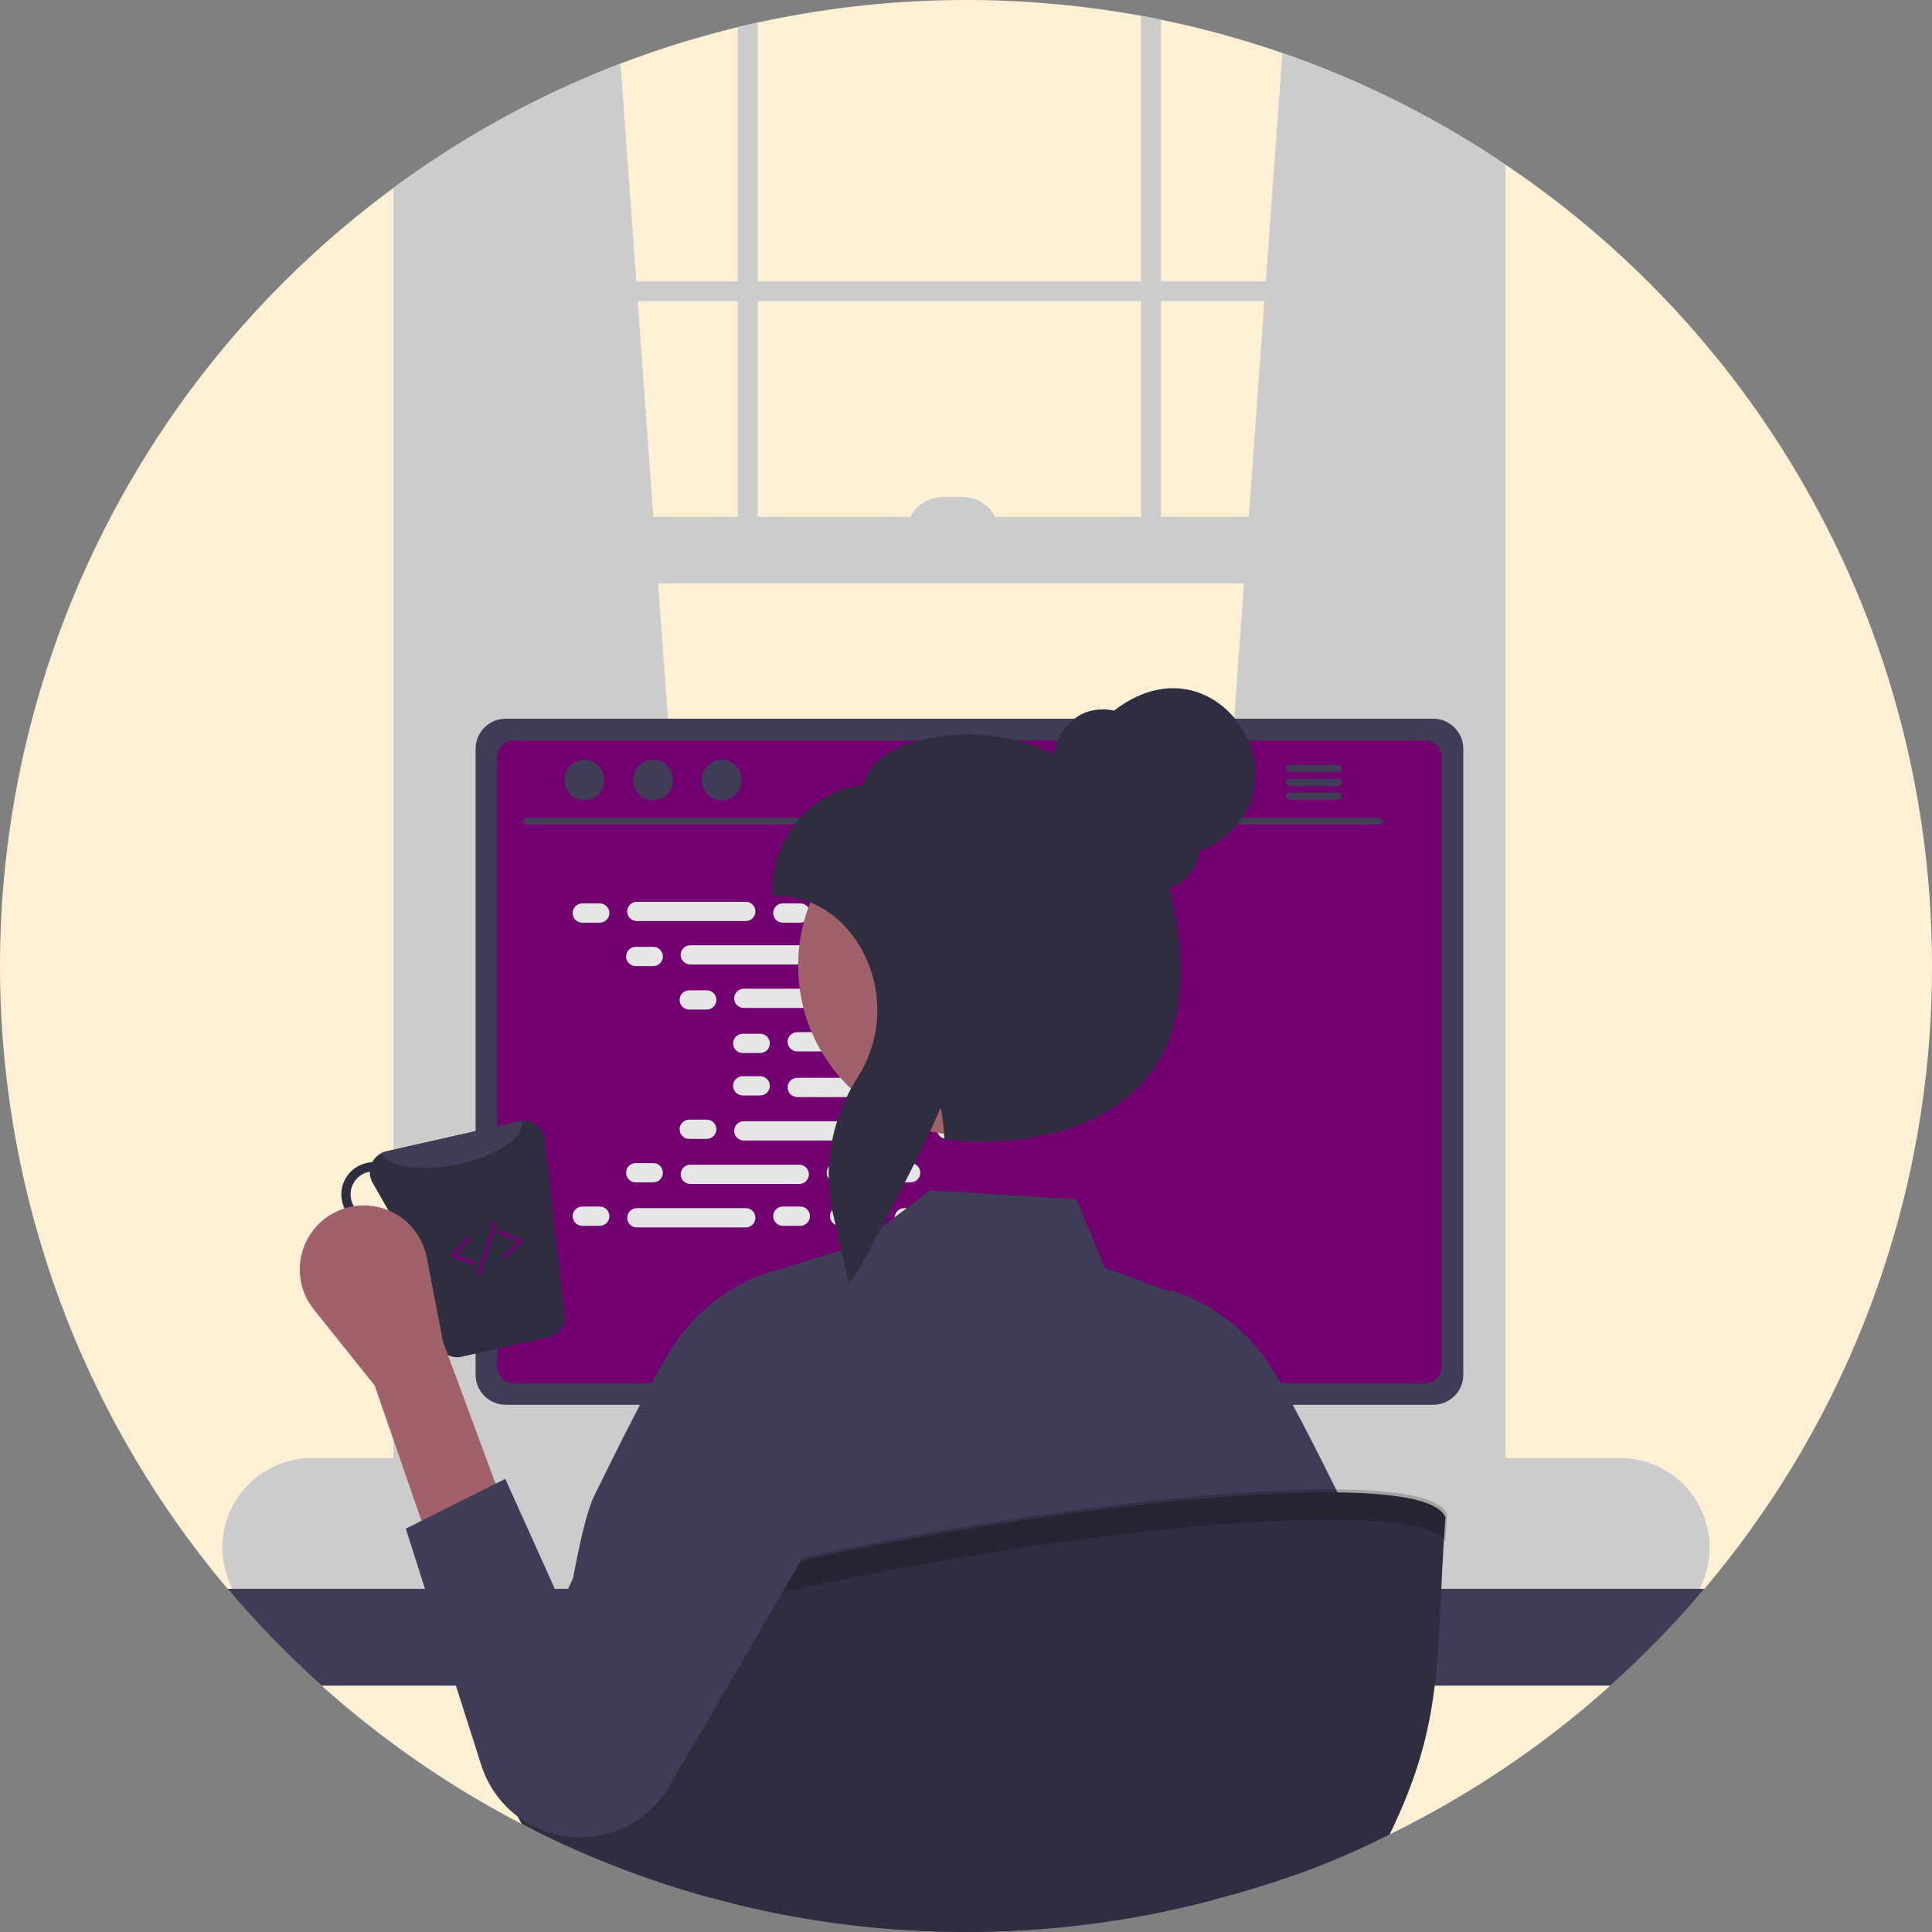 <svg width="339" height="339" viewBox="0 0 339 339" fill="none" xmlns="http://www.w3.org/2000/svg">
<rect x="0" y="0" width="339" height="339" fill="#808080" stroke="none"/>
<g clip-path="url(#clip0_80_2)">
<path d="M339 169.5C339.059 209.511 324.906 248.243 299.065 278.789C298.126 279.904 297.17 281 296.197 282.091C284.74 294.977 271.393 306.049 256.614 314.93C253.224 316.965 249.759 318.883 246.221 320.683C245.863 320.865 245.499 321.047 245.142 321.223C244.713 321.44 244.279 321.651 243.845 321.862C234.891 326.245 225.564 329.821 215.975 332.548C214.978 332.83 213.979 333.104 212.978 333.37C200.363 336.707 187.405 338.575 174.362 338.935C173.682 338.953 173.013 338.965 172.368 338.977C172.139 338.982 171.916 338.988 171.693 338.988C170.96 338.994 170.233 339 169.5 339C155.755 339.01 142.059 337.35 128.714 334.056C127.377 333.727 126.046 333.381 124.72 333.018C117.738 331.112 110.887 328.755 104.21 325.962C100.691 324.496 97.235 322.914 93.841 321.217C93.073 320.83 92.304 320.443 91.548 320.044C91.225 319.886 90.908 319.716 90.592 319.552C72.503 310.004 56.281 297.277 42.703 281.98C41.765 280.93 40.844 279.863 39.935 278.789C24.975 261.052 13.816 240.432 7.148 218.206C0.481 195.981 -1.552 172.623 1.174 149.58C3.901 126.537 11.329 104.299 23 84.243C34.67 64.187 50.333 46.741 69.02 32.985C69.982 32.275 70.95 31.572 71.929 30.885C72.123 30.75 72.316 30.616 72.51 30.481C89.72 18.426 109.036 9.702 129.459 4.762C130.621 4.475 131.782 4.205 132.955 3.953C155.076 -0.886 177.938 -1.286 200.215 2.774C201.382 2.991 202.55 3.214 203.711 3.455C223.951 7.606 243.256 15.445 260.66 26.58C261.048 26.827 261.435 27.073 261.822 27.331C262.602 27.835 263.382 28.352 264.15 28.874C287.206 44.374 306.094 65.309 319.147 89.834C332.2 114.358 339.019 141.718 339 169.5Z" fill="#FDF0D5"/>
<path d="M126.685 257.188L72.51 261.998L71.929 262.051V30.885C72.123 30.75 72.316 30.616 72.51 30.481C83.8 22.583 96.014 16.095 108.879 11.161L111.647 49.343L111.899 52.838L114.638 90.703L115.483 102.351L126.585 255.839L126.685 257.188Z" fill="#CCCCCC"/>
<path d="M260.661 26.58C261.048 26.827 261.435 27.073 261.822 27.331V262.051L260.661 261.945L207.072 257.188L207.171 255.839L218.274 102.351L219.118 90.703L221.857 52.838L222.11 49.343L225.013 9.302C237.533 13.642 249.498 19.441 260.661 26.58Z" fill="#CCCCCC"/>
<path d="M260.661 26.58V265.253C260.661 269.833 257.505 273.558 253.622 273.558H79.548C76.334 273.558 73.606 271.001 72.779 267.511C72.599 266.772 72.508 266.014 72.51 265.253V30.481C72.316 30.616 72.123 30.75 71.929 30.885C70.95 31.572 69.982 32.275 69.02 32.985V265.253C68.968 268.732 70.267 272.096 72.644 274.637C73.891 275.943 75.468 276.887 77.208 277.37C77.97 277.577 78.757 277.682 79.548 277.681H253.622C254.415 277.682 255.204 277.577 255.968 277.37C260.649 276.109 264.15 271.159 264.15 265.253V28.874C263.382 28.352 262.602 27.835 261.822 27.331C261.435 27.073 261.048 26.827 260.661 26.58Z" fill="#CCCCCC"/>
<path d="M262.407 49.345H70.765V52.84H262.407V49.345Z" fill="#CCCCCC"/>
<path d="M129.459 4.762C130.621 4.475 131.782 4.205 132.955 3.953V98.856H129.459V4.762Z" fill="#CCCCCC"/>
<path d="M200.215 2.774C201.382 2.991 202.55 3.214 203.711 3.455V98.855H200.215V2.774Z" fill="#CCCCCC"/>
<path d="M284.25 255.839H54.744C50.572 255.839 46.572 257.497 43.622 260.447C40.672 263.397 39.014 267.398 39.014 271.569C39.014 275.741 40.672 279.742 43.622 282.692C46.572 285.642 50.572 287.3 54.744 287.3H284.25C286.484 287.3 288.692 286.824 290.727 285.902C292.762 284.981 294.577 283.636 296.05 281.956C296.717 281.197 297.31 280.377 297.821 279.505C298.217 278.837 298.56 278.138 298.848 277.417C299.806 275.031 300.164 272.446 299.891 269.889C299.617 267.332 298.721 264.881 297.28 262.751C295.839 260.621 293.898 258.877 291.626 257.672C289.354 256.467 286.821 255.838 284.25 255.839Z" fill="#CCCCCC"/>
<path d="M262.407 90.702H71.93V102.352H262.407V90.702Z" fill="#CCCCCC"/>
<path d="M165.421 87.207H168.916C169.757 87.207 170.59 87.373 171.368 87.695C172.145 88.017 172.852 88.489 173.447 89.084C174.042 89.679 174.513 90.385 174.836 91.163C175.158 91.94 175.323 92.773 175.323 93.615H159.013C159.013 91.915 159.688 90.286 160.89 89.084C162.092 87.882 163.721 87.207 165.421 87.207Z" fill="#CCCCCC"/>
<path d="M299.065 278.789C293.97 284.827 288.459 290.5 282.572 295.769H56.428C50.541 290.5 45.03 284.827 39.935 278.789H299.065Z" fill="#3F3D56"/>
<path d="M188.432 219.981H150.356C150.151 219.978 149.947 220.01 149.752 220.074C149.339 220.202 148.978 220.459 148.721 220.807C148.464 221.156 148.326 221.577 148.327 222.01V282.162H190.468V222.01C190.467 221.743 190.414 221.479 190.312 221.232C190.21 220.986 190.06 220.762 189.871 220.573C189.682 220.385 189.457 220.236 189.21 220.134C188.964 220.032 188.699 219.98 188.432 219.981ZM174.022 249.658C174.023 250.633 173.702 251.582 173.107 252.356C172.54 253.106 171.751 253.66 170.852 253.939C169.953 254.218 168.99 254.207 168.097 253.909C167.204 253.611 166.428 253.041 165.877 252.278C165.325 251.515 165.028 250.599 165.025 249.658V242.678C165.036 241.492 165.515 240.359 166.357 239.524C167.2 238.69 168.338 238.221 169.523 238.221C170.709 238.221 171.847 238.69 172.69 239.524C173.532 240.359 174.011 241.492 174.022 242.678V249.658Z" fill="#2F2E41"/>
<path d="M148.198 280.238V286.039C148.198 286.339 148.317 286.628 148.529 286.841C148.741 287.054 149.029 287.175 149.33 287.176H189.465C189.765 287.174 190.052 287.053 190.264 286.84C190.476 286.627 190.596 286.339 190.597 286.039V280.238H148.198Z" fill="#3F3D56"/>
<path d="M251.482 126.11H88.727C87.328 126.112 85.987 126.668 84.998 127.656C84.009 128.645 83.451 129.985 83.448 131.383V241.212C83.449 242.612 84.005 243.954 84.995 244.943C85.985 245.933 87.327 246.489 88.727 246.491H251.482C252.881 246.489 254.223 245.933 255.213 244.943C256.203 243.954 256.759 242.612 256.76 241.212V131.383C256.757 129.985 256.199 128.645 255.21 127.656C254.221 126.668 252.88 126.112 251.482 126.11Z" fill="#3F3D56"/>
<path d="M250.121 129.923H90.081C89.333 129.924 88.615 130.223 88.086 130.753C87.557 131.283 87.26 132.001 87.26 132.75V239.857C87.261 240.605 87.559 241.322 88.088 241.851C88.617 242.379 89.334 242.677 90.081 242.678H250.121C250.869 242.677 251.586 242.379 252.114 241.851C252.643 241.322 252.941 240.605 252.942 239.857V132.75C252.942 132.001 252.645 131.283 252.116 130.753C251.587 130.223 250.87 129.924 250.121 129.923Z" fill="#730071"/>
<path d="M220.667 287.083L219.189 280.062C219.127 279.776 218.996 279.509 218.805 279.287C218.614 279.065 218.371 278.894 218.098 278.789C217.9 278.712 217.689 278.672 217.476 278.672H125.213C125 278.672 124.789 278.712 124.591 278.789C124.318 278.894 124.075 279.065 123.884 279.287C123.694 279.509 123.562 279.776 123.5 280.062L122.022 287.083C121.969 287.337 121.973 287.601 122.034 287.854C122.096 288.107 122.212 288.343 122.376 288.546C122.54 288.748 122.748 288.911 122.983 289.023C123.218 289.135 123.475 289.194 123.735 289.194H218.948C219.209 289.195 219.468 289.137 219.703 289.025C219.939 288.912 220.146 288.747 220.309 288.543C220.473 288.341 220.591 288.106 220.653 287.853C220.714 287.601 220.719 287.337 220.667 287.083Z" fill="#2F2E41"/>
<path d="M128.535 279.936H126.176C126.017 279.936 125.889 280.065 125.889 280.223V281.41C125.889 281.568 126.017 281.696 126.176 281.696H128.535C128.694 281.696 128.822 281.568 128.822 281.41V280.223C128.822 280.065 128.694 279.936 128.535 279.936Z" fill="#3F3D56"/>
<path d="M134.4 279.936H132.041C131.882 279.936 131.754 280.065 131.754 280.223V281.41C131.754 281.568 131.882 281.696 132.041 281.696H134.4C134.559 281.696 134.687 281.568 134.687 281.41V280.223C134.687 280.065 134.559 279.936 134.4 279.936Z" fill="#3F3D56"/>
<path d="M140.266 279.936H137.906C137.748 279.936 137.619 280.065 137.619 280.223V281.41C137.619 281.568 137.748 281.696 137.906 281.696H140.266C140.424 281.696 140.552 281.568 140.552 281.41V280.223C140.552 280.065 140.424 279.936 140.266 279.936Z" fill="#3F3D56"/>
<path d="M146.131 279.936H143.771C143.613 279.936 143.484 280.065 143.484 280.223V281.41C143.484 281.568 143.613 281.696 143.771 281.696H146.131C146.289 281.696 146.417 281.568 146.417 281.41V280.223C146.417 280.065 146.289 279.936 146.131 279.936Z" fill="#3F3D56"/>
<path d="M151.996 279.936H149.636C149.478 279.936 149.349 280.065 149.349 280.223V281.41C149.349 281.568 149.478 281.696 149.636 281.696H151.996C152.154 281.696 152.282 281.568 152.282 281.41V280.223C152.282 280.065 152.154 279.936 151.996 279.936Z" fill="#3F3D56"/>
<path d="M157.861 279.936H155.501C155.343 279.936 155.214 280.065 155.214 280.223V281.41C155.214 281.568 155.343 281.696 155.501 281.696H157.861C158.019 281.696 158.147 281.568 158.147 281.41V280.223C158.147 280.065 158.019 279.936 157.861 279.936Z" fill="#3F3D56"/>
<path d="M163.726 279.936H161.366C161.208 279.936 161.08 280.065 161.08 280.223V281.41C161.08 281.568 161.208 281.696 161.366 281.696H163.726C163.884 281.696 164.012 281.568 164.012 281.41V280.223C164.012 280.065 163.884 279.936 163.726 279.936Z" fill="#3F3D56"/>
<path d="M169.591 279.936H167.231C167.073 279.936 166.945 280.065 166.945 280.223V281.41C166.945 281.568 167.073 281.696 167.231 281.696H169.591C169.749 281.696 169.877 281.568 169.877 281.41V280.223C169.877 280.065 169.749 279.936 169.591 279.936Z" fill="#3F3D56"/>
<path d="M175.456 279.936H173.096C172.938 279.936 172.81 280.065 172.81 280.223V281.41C172.81 281.568 172.938 281.696 173.096 281.696H175.456C175.614 281.696 175.742 281.568 175.742 281.41V280.223C175.742 280.065 175.614 279.936 175.456 279.936Z" fill="#3F3D56"/>
<path d="M181.321 279.936H178.961C178.803 279.936 178.675 280.065 178.675 280.223V281.41C178.675 281.568 178.803 281.696 178.961 281.696H181.321C181.479 281.696 181.607 281.568 181.607 281.41V280.223C181.607 280.065 181.479 279.936 181.321 279.936Z" fill="#3F3D56"/>
<path d="M187.186 279.936H184.826C184.668 279.936 184.54 280.065 184.54 280.223V281.41C184.54 281.568 184.668 281.696 184.826 281.696H187.186C187.344 281.696 187.472 281.568 187.472 281.41V280.223C187.472 280.065 187.344 279.936 187.186 279.936Z" fill="#3F3D56"/>
<path d="M193.051 279.936H190.691C190.533 279.936 190.405 280.065 190.405 280.223V281.41C190.405 281.568 190.533 281.696 190.691 281.696H193.051C193.209 281.696 193.337 281.568 193.337 281.41V280.223C193.337 280.065 193.209 279.936 193.051 279.936Z" fill="#3F3D56"/>
<path d="M198.916 279.936H196.556C196.398 279.936 196.27 280.065 196.27 280.223V281.41C196.27 281.568 196.398 281.696 196.556 281.696H198.916C199.074 281.696 199.202 281.568 199.202 281.41V280.223C199.202 280.065 199.074 279.936 198.916 279.936Z" fill="#3F3D56"/>
<path d="M204.781 279.936H202.421C202.263 279.936 202.135 280.065 202.135 280.223V281.41C202.135 281.568 202.263 281.696 202.421 281.696H204.781C204.939 281.696 205.067 281.568 205.067 281.41V280.223C205.067 280.065 204.939 279.936 204.781 279.936Z" fill="#3F3D56"/>
<path d="M210.646 279.936H208.286C208.128 279.936 208 280.065 208 280.223V281.41C208 281.568 208.128 281.696 208.286 281.696H210.646C210.804 281.696 210.933 281.568 210.933 281.41V280.223C210.933 280.065 210.804 279.936 210.646 279.936Z" fill="#3F3D56"/>
<path d="M216.511 279.936H214.151C213.993 279.936 213.865 280.065 213.865 280.223V281.41C213.865 281.568 213.993 281.696 214.151 281.696H216.511C216.669 281.696 216.798 281.568 216.798 281.41V280.223C216.798 280.065 216.669 279.936 216.511 279.936Z" fill="#3F3D56"/>
<path d="M128.466 282.869H126.106C125.948 282.869 125.82 282.997 125.82 283.155V284.342C125.82 284.5 125.948 284.628 126.106 284.628H128.466C128.624 284.628 128.752 284.5 128.752 284.342V283.155C128.752 282.997 128.624 282.869 128.466 282.869Z" fill="#3F3D56"/>
<path d="M134.331 282.869H131.971C131.813 282.869 131.685 282.997 131.685 283.155V284.342C131.685 284.5 131.813 284.628 131.971 284.628H134.331C134.489 284.628 134.618 284.5 134.618 284.342V283.155C134.618 282.997 134.489 282.869 134.331 282.869Z" fill="#3F3D56"/>
<path d="M140.196 282.869H137.836C137.678 282.869 137.55 282.997 137.55 283.155V284.342C137.55 284.5 137.678 284.628 137.836 284.628H140.196C140.354 284.628 140.483 284.5 140.483 284.342V283.155C140.483 282.997 140.354 282.869 140.196 282.869Z" fill="#3F3D56"/>
<path d="M146.061 282.869H143.701C143.543 282.869 143.415 282.997 143.415 283.155V284.342C143.415 284.5 143.543 284.628 143.701 284.628H146.061C146.219 284.628 146.348 284.5 146.348 284.342V283.155C146.348 282.997 146.219 282.869 146.061 282.869Z" fill="#3F3D56"/>
<path d="M151.926 282.869H149.566C149.408 282.869 149.28 282.997 149.28 283.155V284.342C149.28 284.5 149.408 284.628 149.566 284.628H151.926C152.084 284.628 152.213 284.5 152.213 284.342V283.155C152.213 282.997 152.084 282.869 151.926 282.869Z" fill="#3F3D56"/>
<path d="M157.791 282.869H155.432C155.273 282.869 155.145 282.997 155.145 283.155V284.342C155.145 284.5 155.273 284.628 155.432 284.628H157.791C157.95 284.628 158.078 284.5 158.078 284.342V283.155C158.078 282.997 157.95 282.869 157.791 282.869Z" fill="#3F3D56"/>
<path d="M163.656 282.869H161.297C161.138 282.869 161.01 282.997 161.01 283.155V284.342C161.01 284.5 161.138 284.628 161.297 284.628H163.656C163.815 284.628 163.943 284.5 163.943 284.342V283.155C163.943 282.997 163.815 282.869 163.656 282.869Z" fill="#3F3D56"/>
<path d="M169.522 282.869H167.162C167.003 282.869 166.875 282.997 166.875 283.155V284.342C166.875 284.5 167.003 284.628 167.162 284.628H169.522C169.68 284.628 169.808 284.5 169.808 284.342V283.155C169.808 282.997 169.68 282.869 169.522 282.869Z" fill="#3F3D56"/>
<path d="M175.387 282.869H173.027C172.869 282.869 172.74 282.997 172.74 283.155V284.342C172.74 284.5 172.869 284.628 173.027 284.628H175.387C175.545 284.628 175.673 284.5 175.673 284.342V283.155C175.673 282.997 175.545 282.869 175.387 282.869Z" fill="#3F3D56"/>
<path d="M181.252 282.869H178.892C178.734 282.869 178.605 282.997 178.605 283.155V284.342C178.605 284.5 178.734 284.628 178.892 284.628H181.252C181.41 284.628 181.538 284.5 181.538 284.342V283.155C181.538 282.997 181.41 282.869 181.252 282.869Z" fill="#3F3D56"/>
<path d="M187.117 282.869H184.757C184.599 282.869 184.47 282.997 184.47 283.155V284.342C184.47 284.5 184.599 284.628 184.757 284.628H187.117C187.275 284.628 187.403 284.5 187.403 284.342V283.155C187.403 282.997 187.275 282.869 187.117 282.869Z" fill="#3F3D56"/>
<path d="M192.982 282.869H190.622C190.464 282.869 190.336 282.997 190.336 283.155V284.342C190.336 284.5 190.464 284.628 190.622 284.628H192.982C193.14 284.628 193.268 284.5 193.268 284.342V283.155C193.268 282.997 193.14 282.869 192.982 282.869Z" fill="#3F3D56"/>
<path d="M198.847 282.869H196.487C196.329 282.869 196.201 282.997 196.201 283.155V284.342C196.201 284.5 196.329 284.628 196.487 284.628H198.847C199.005 284.628 199.133 284.5 199.133 284.342V283.155C199.133 282.997 199.005 282.869 198.847 282.869Z" fill="#3F3D56"/>
<path d="M204.712 282.869H202.352C202.194 282.869 202.066 282.997 202.066 283.155V284.342C202.066 284.5 202.194 284.628 202.352 284.628H204.712C204.87 284.628 204.998 284.5 204.998 284.342V283.155C204.998 282.997 204.87 282.869 204.712 282.869Z" fill="#3F3D56"/>
<path d="M210.577 282.869H208.217C208.059 282.869 207.931 282.997 207.931 283.155V284.342C207.931 284.5 208.059 284.628 208.217 284.628H210.577C210.735 284.628 210.863 284.5 210.863 284.342V283.155C210.863 282.997 210.735 282.869 210.577 282.869Z" fill="#3F3D56"/>
<path d="M216.442 282.869H214.082C213.924 282.869 213.796 282.997 213.796 283.155V284.342C213.796 284.5 213.924 284.628 214.082 284.628H216.442C216.6 284.628 216.728 284.5 216.728 284.342V283.155C216.728 282.997 216.6 282.869 216.442 282.869Z" fill="#3F3D56"/>
<path d="M177.146 286.388H154.258C154.1 286.388 153.972 286.516 153.972 286.674V287.861C153.972 288.019 154.1 288.148 154.258 288.148H177.146C177.304 288.148 177.432 288.019 177.432 287.861V286.674C177.432 286.516 177.304 286.388 177.146 286.388Z" fill="#3F3D56"/>
<path d="M242.079 144.677H92.33C92.175 144.674 92.027 144.609 91.918 144.498C91.809 144.387 91.748 144.237 91.748 144.082C91.748 143.926 91.809 143.776 91.918 143.665C92.027 143.554 92.175 143.49 92.33 143.486H242.079C242.235 143.49 242.383 143.554 242.492 143.665C242.6 143.776 242.661 143.926 242.661 144.082C242.661 144.237 242.6 144.387 242.492 144.498C242.383 144.609 242.235 144.674 242.079 144.677Z" fill="#3F3D56"/>
<path d="M102.524 140.446C104.451 140.446 106.014 138.848 106.014 136.878C106.014 134.907 104.451 133.31 102.524 133.31C100.597 133.31 99.034 134.907 99.034 136.878C99.034 138.848 100.597 140.446 102.524 140.446Z" fill="#3F3D56"/>
<path d="M114.58 140.446C116.508 140.446 118.07 138.848 118.07 136.878C118.07 134.907 116.508 133.31 114.58 133.31C112.653 133.31 111.09 134.907 111.09 136.878C111.09 138.848 112.653 140.446 114.58 140.446Z" fill="#3F3D56"/>
<path d="M126.636 140.446C128.564 140.446 130.126 138.848 130.126 136.878C130.126 134.907 128.564 133.31 126.636 133.31C124.709 133.31 123.146 134.907 123.146 136.878C123.146 138.848 124.709 140.446 126.636 140.446Z" fill="#3F3D56"/>
<path d="M234.819 134.192H226.256C226.087 134.196 225.926 134.266 225.807 134.387C225.689 134.509 225.623 134.671 225.623 134.84C225.623 135.01 225.689 135.172 225.807 135.293C225.926 135.415 226.087 135.485 226.256 135.489H234.819C234.989 135.486 235.152 135.417 235.271 135.296C235.391 135.174 235.458 135.011 235.458 134.84C235.458 134.67 235.391 134.507 235.271 134.385C235.152 134.264 234.989 134.195 234.819 134.192Z" fill="#3F3D56"/>
<path d="M234.819 136.626H226.256C226.087 136.63 225.925 136.7 225.807 136.821C225.689 136.942 225.622 137.105 225.622 137.274C225.622 137.444 225.689 137.607 225.807 137.728C225.925 137.849 226.087 137.919 226.256 137.923H234.819C234.99 137.921 235.152 137.851 235.272 137.73C235.392 137.609 235.459 137.445 235.459 137.274C235.459 137.104 235.392 136.94 235.272 136.819C235.152 136.698 234.99 136.628 234.819 136.626Z" fill="#3F3D56"/>
<path d="M234.819 139.06H226.256C226.087 139.064 225.926 139.134 225.807 139.255C225.689 139.377 225.623 139.539 225.623 139.708C225.623 139.878 225.689 140.04 225.807 140.161C225.926 140.283 226.087 140.353 226.256 140.357H234.819C234.989 140.354 235.152 140.285 235.271 140.164C235.391 140.042 235.458 139.879 235.458 139.708C235.458 139.538 235.391 139.375 235.271 139.253C235.152 139.132 234.989 139.063 234.819 139.06Z" fill="#3F3D56"/>
<path d="M105.243 158.517H102.166C101.233 158.517 100.477 159.273 100.477 160.206C100.477 161.139 101.233 161.895 102.166 161.895H105.243C106.176 161.895 106.932 161.139 106.932 160.206C106.932 159.273 106.176 158.517 105.243 158.517Z" fill="#E6E6E6"/>
<path d="M140.433 158.517H137.356C136.423 158.517 135.667 159.273 135.667 160.206C135.667 161.139 136.423 161.895 137.356 161.895H140.433C141.366 161.895 142.122 161.139 142.122 160.206C142.122 159.273 141.366 158.517 140.433 158.517Z" fill="#E6E6E6"/>
<path d="M150.404 158.517H147.327C146.394 158.517 145.638 159.273 145.638 160.206C145.638 161.139 146.394 161.895 147.327 161.895H150.404C151.336 161.895 152.093 161.139 152.093 160.206C152.093 159.273 151.336 158.517 150.404 158.517Z" fill="#E6E6E6"/>
<path d="M130.861 158.235H111.738C110.805 158.235 110.048 158.991 110.048 159.924C110.048 160.857 110.805 161.613 111.738 161.613H130.861C131.794 161.613 132.55 160.857 132.55 159.924C132.55 158.991 131.794 158.235 130.861 158.235Z" fill="#E6E6E6"/>
<path d="M177.781 158.235H158.658C157.725 158.235 156.969 158.991 156.969 159.924C156.969 160.857 157.725 161.613 158.658 161.613H177.781C178.714 161.613 179.471 160.857 179.471 159.924C179.471 158.991 178.714 158.235 177.781 158.235Z" fill="#E6E6E6"/>
<path d="M114.627 166.141H111.55C110.617 166.141 109.861 166.897 109.861 167.83C109.861 168.763 110.617 169.519 111.55 169.519H114.627C115.56 169.519 116.316 168.763 116.316 167.83C116.316 166.897 115.56 166.141 114.627 166.141Z" fill="#E6E6E6"/>
<path d="M149.817 166.141H146.74C145.807 166.141 145.051 166.897 145.051 167.83C145.051 168.763 145.807 169.519 146.74 169.519H149.817C150.75 169.519 151.506 168.763 151.506 167.83C151.506 166.897 150.75 166.141 149.817 166.141Z" fill="#E6E6E6"/>
<path d="M159.788 166.141H156.711C155.778 166.141 155.022 166.897 155.022 167.83C155.022 168.763 155.778 169.519 156.711 169.519H159.788C160.72 169.519 161.477 168.763 161.477 167.83C161.477 166.897 160.72 166.141 159.788 166.141Z" fill="#E6E6E6"/>
<path d="M140.245 165.86H121.122C120.189 165.86 119.433 166.616 119.433 167.549C119.433 168.482 120.189 169.238 121.122 169.238H140.245C141.178 169.238 141.934 168.482 141.934 167.549C141.934 166.616 141.178 165.86 140.245 165.86Z" fill="#E6E6E6"/>
<path d="M187.166 165.86H168.042C167.109 165.86 166.353 166.616 166.353 167.549C166.353 168.482 167.109 169.238 168.042 169.238H187.166C188.098 169.238 188.855 168.482 188.855 167.549C188.855 166.616 188.098 165.86 187.166 165.86Z" fill="#E6E6E6"/>
<path d="M124.011 173.766H120.934C120.001 173.766 119.245 174.522 119.245 175.455C119.245 176.388 120.001 177.144 120.934 177.144H124.011C124.944 177.144 125.7 176.388 125.7 175.455C125.7 174.522 124.944 173.766 124.011 173.766Z" fill="#E6E6E6"/>
<path d="M159.201 173.766H156.124C155.191 173.766 154.435 174.522 154.435 175.455C154.435 176.388 155.191 177.144 156.124 177.144H159.201C160.134 177.144 160.89 176.388 160.89 175.455C160.89 174.522 160.134 173.766 159.201 173.766Z" fill="#E6E6E6"/>
<path d="M169.172 173.766H166.095C165.162 173.766 164.406 174.522 164.406 175.455C164.406 176.388 165.162 177.144 166.095 177.144H169.172C170.105 177.144 170.861 176.388 170.861 175.455C170.861 174.522 170.105 173.766 169.172 173.766Z" fill="#E6E6E6"/>
<path d="M149.629 173.484H130.506C129.573 173.484 128.817 174.24 128.817 175.173C128.817 176.106 129.573 176.862 130.506 176.862H149.629C150.562 176.862 151.318 176.106 151.318 175.173C151.318 174.24 150.562 173.484 149.629 173.484Z" fill="#E6E6E6"/>
<path d="M196.55 173.484H177.426C176.493 173.484 175.737 174.24 175.737 175.173C175.737 176.106 176.493 176.862 177.426 176.862H196.55C197.482 176.862 198.239 176.106 198.239 175.173C198.239 174.24 197.482 173.484 196.55 173.484Z" fill="#E6E6E6"/>
<path d="M133.395 181.39H130.318C129.385 181.39 128.629 182.147 128.629 183.079C128.629 184.012 129.385 184.769 130.318 184.769H133.395C134.328 184.769 135.084 184.012 135.084 183.079C135.084 182.147 134.328 181.39 133.395 181.39Z" fill="#E6E6E6"/>
<path d="M168.585 181.39H165.508C164.575 181.39 163.819 182.147 163.819 183.079C163.819 184.012 164.575 184.769 165.508 184.769H168.585C169.518 184.769 170.274 184.012 170.274 183.079C170.274 182.147 169.518 181.39 168.585 181.39Z" fill="#E6E6E6"/>
<path d="M178.556 181.39H175.479C174.546 181.39 173.79 182.147 173.79 183.079C173.79 184.012 174.546 184.769 175.479 184.769H178.556C179.489 184.769 180.245 184.012 180.245 183.079C180.245 182.147 179.489 181.39 178.556 181.39Z" fill="#E6E6E6"/>
<path d="M159.013 181.109H139.89C138.957 181.109 138.201 181.865 138.201 182.798C138.201 183.731 138.957 184.487 139.89 184.487H159.013C159.946 184.487 160.702 183.731 160.702 182.798C160.702 181.865 159.946 181.109 159.013 181.109Z" fill="#E6E6E6"/>
<path d="M140.433 211.709H137.356C136.423 211.709 135.667 212.465 135.667 213.398C135.667 214.331 136.423 215.087 137.356 215.087H140.433C141.366 215.087 142.122 214.331 142.122 213.398C142.122 212.465 141.366 211.709 140.433 211.709Z" fill="#E6E6E6"/>
<path d="M150.404 211.709H147.327C146.394 211.709 145.638 212.465 145.638 213.398C145.638 214.331 146.394 215.087 147.327 215.087H150.404C151.336 215.087 152.093 214.331 152.093 213.398C152.093 212.465 151.336 211.709 150.404 211.709Z" fill="#E6E6E6"/>
<path d="M177.781 211.991H158.658C157.725 211.991 156.969 212.747 156.969 213.68C156.969 214.612 157.725 215.369 158.658 215.369H177.781C178.714 215.369 179.471 214.612 179.471 213.68C179.471 212.747 178.714 211.991 177.781 211.991Z" fill="#E6E6E6"/>
<path d="M105.243 211.709H102.166C101.233 211.709 100.477 212.465 100.477 213.398C100.477 214.331 101.233 215.087 102.166 215.087H105.243C106.176 215.087 106.932 214.331 106.932 213.398C106.932 212.465 106.176 211.709 105.243 211.709Z" fill="#E6E6E6"/>
<path d="M130.861 211.991H111.738C110.805 211.991 110.048 212.747 110.048 213.68C110.048 214.612 110.805 215.369 111.738 215.369H130.861C131.794 215.369 132.55 214.612 132.55 213.68C132.55 212.747 131.794 211.991 130.861 211.991Z" fill="#E6E6E6"/>
<path d="M114.627 204.084H111.55C110.617 204.084 109.861 204.841 109.861 205.773C109.861 206.706 110.617 207.463 111.55 207.463H114.627C115.56 207.463 116.316 206.706 116.316 205.773C116.316 204.841 115.56 204.084 114.627 204.084Z" fill="#E6E6E6"/>
<path d="M149.817 204.084H146.74C145.807 204.084 145.051 204.841 145.051 205.773C145.051 206.706 145.807 207.463 146.74 207.463H149.817C150.75 207.463 151.506 206.706 151.506 205.773C151.506 204.841 150.75 204.084 149.817 204.084Z" fill="#E6E6E6"/>
<path d="M159.788 204.084H156.711C155.778 204.084 155.022 204.841 155.022 205.773C155.022 206.706 155.778 207.463 156.711 207.463H159.788C160.72 207.463 161.477 206.706 161.477 205.773C161.477 204.841 160.72 204.084 159.788 204.084Z" fill="#E6E6E6"/>
<path d="M140.245 204.366H121.122C120.189 204.366 119.433 205.122 119.433 206.055C119.433 206.988 120.189 207.744 121.122 207.744H140.245C141.178 207.744 141.934 206.988 141.934 206.055C141.934 205.122 141.178 204.366 140.245 204.366Z" fill="#E6E6E6"/>
<path d="M124.011 196.46H120.934C120.001 196.46 119.245 197.216 119.245 198.149C119.245 199.082 120.001 199.838 120.934 199.838H124.011C124.944 199.838 125.7 199.082 125.7 198.149C125.7 197.216 124.944 196.46 124.011 196.46Z" fill="#E6E6E6"/>
<path d="M159.201 196.46H156.124C155.191 196.46 154.435 197.216 154.435 198.149C154.435 199.082 155.191 199.838 156.124 199.838H159.201C160.134 199.838 160.89 199.082 160.89 198.149C160.89 197.216 160.134 196.46 159.201 196.46Z" fill="#E6E6E6"/>
<path d="M169.172 196.46H166.095C165.162 196.46 164.406 197.216 164.406 198.149C164.406 199.082 165.162 199.838 166.095 199.838H169.172C170.105 199.838 170.861 199.082 170.861 198.149C170.861 197.216 170.105 196.46 169.172 196.46Z" fill="#E6E6E6"/>
<path d="M149.629 196.741H130.506C129.573 196.741 128.817 197.498 128.817 198.431C128.817 199.363 129.573 200.12 130.506 200.12H149.629C150.562 200.12 151.318 199.363 151.318 198.431C151.318 197.498 150.562 196.741 149.629 196.741Z" fill="#E6E6E6"/>
<path d="M133.395 188.835H130.318C129.385 188.835 128.629 189.591 128.629 190.524C128.629 191.457 129.385 192.213 130.318 192.213H133.395C134.328 192.213 135.084 191.457 135.084 190.524C135.084 189.591 134.328 188.835 133.395 188.835Z" fill="#E6E6E6"/>
<path d="M168.585 188.835H165.508C164.575 188.835 163.819 189.591 163.819 190.524C163.819 191.457 164.575 192.213 165.508 192.213H168.585C169.518 192.213 170.274 191.457 170.274 190.524C170.274 189.591 169.518 188.835 168.585 188.835Z" fill="#E6E6E6"/>
<path d="M178.556 188.835H175.479C174.546 188.835 173.79 189.591 173.79 190.524C173.79 191.457 174.546 192.213 175.479 192.213H178.556C179.489 192.213 180.245 191.457 180.245 190.524C180.245 189.591 179.489 188.835 178.556 188.835Z" fill="#E6E6E6"/>
<path d="M159.013 189.117H139.89C138.957 189.117 138.201 189.873 138.201 190.806C138.201 191.739 138.957 192.495 139.89 192.495H159.013C159.946 192.495 160.702 191.739 160.702 190.806C160.702 189.873 159.946 189.117 159.013 189.117Z" fill="#E6E6E6"/>
<path d="M243.875 321.856C243.517 322.038 243.153 322.22 242.796 322.396C233.529 327.029 226.115 329.663 215.975 332.548C215.118 322.988 214.291 306.185 213.488 295.769C213.277 293.065 213.066 290.795 212.86 289.194C212.809 288.343 212.635 287.503 212.344 286.701L212.379 289.194L212.467 295.769L212.978 333.37C200.363 336.707 187.405 338.575 174.362 338.935C173.682 338.953 173.013 338.965 172.368 338.977C172.139 338.982 171.916 338.988 171.694 338.988C170.96 338.994 170.233 339 169.5 339C155.755 339.01 142.059 337.35 128.714 334.056C129.002 324.595 129.289 307.98 129.565 295.769C129.623 293.382 129.676 291.159 129.735 289.194C129.846 284.995 129.964 281.968 130.075 280.954C129.976 281.133 129.9 281.324 129.846 281.522C129.303 284.052 128.933 286.615 128.738 289.194C128.533 291.159 128.327 293.382 128.122 295.769C127.031 308.455 125.893 325.704 124.72 333.018C117.738 331.112 110.887 328.755 104.21 325.962C100.691 324.496 97.235 322.914 93.841 321.217C94.486 316.994 95.16 312.261 95.853 307.352C96.392 303.546 96.949 299.634 97.518 295.769C98.398 289.798 99.301 283.945 100.216 278.789C101.553 271.259 102.926 265.206 104.286 262.426C105.577 259.787 106.867 257.183 108.116 254.69C108.55 253.816 108.984 252.954 109.407 252.115C109.506 251.916 109.606 251.722 109.706 251.529C110.603 249.763 111.471 248.074 112.298 246.491C113.008 245.136 113.682 243.857 114.322 242.678C115.87 239.816 117.184 237.535 118.157 236.092C122.228 229.918 128.287 225.321 135.33 223.066L135.506 223.019L135.629 223.071L147.623 219.388L149.377 218.849L150.556 218.485L154.708 215.324L156.966 213.605L159.084 211.992L163.224 208.843L188.861 210.42L193.852 222.438L205.03 226.526L205.224 226.438L205.394 226.368L205.57 226.414C212.612 228.672 218.671 233.268 222.743 239.441C223.294 240.268 223.963 241.359 224.719 242.678C225.365 243.798 226.068 245.077 226.831 246.491C227.916 248.502 229.101 250.772 230.356 253.229C230.631 253.769 230.913 254.32 231.194 254.878C231.716 255.91 232.246 256.964 232.784 258.039C234.033 260.531 235.323 263.136 236.614 265.781C237.734 268.074 238.866 272.789 239.98 278.789C240.901 283.775 241.816 289.651 242.702 295.769C243.863 303.698 242.625 313.194 243.675 320.49C243.74 320.953 243.81 321.405 243.875 321.856Z" fill="#3F3D56"/>
<path d="M169.861 199.25C186.328 199.25 199.677 185.901 199.677 169.434C199.677 152.968 186.328 139.619 169.861 139.619C153.394 139.619 140.045 152.968 140.045 169.434C140.045 185.901 153.394 199.25 169.861 199.25Z" fill="#A0616A"/>
<path d="M219.03 129.923C218.441 128.547 217.657 127.263 216.702 126.11C212.174 120.58 203.94 118.146 195.488 124.691C193.861 124.328 192.165 124.425 190.591 124.973C189.847 125.242 189.151 125.626 188.526 126.11C187.246 127.109 186.248 128.422 185.629 129.923C185.298 130.715 185.081 131.55 184.984 132.404C182.895 131.318 180.683 130.485 178.397 129.923C172.788 128.527 166.922 128.527 161.312 129.923C159.515 130.377 157.784 131.063 156.163 131.964C153.418 133.547 151.84 135.547 151.559 137.77C147.6 137.993 143.483 140.075 140.415 143.488C140.069 143.87 139.735 144.269 139.424 144.679C136.844 148.054 135.458 152.19 135.483 156.439V157.183H136.228C138.268 157.181 140.29 157.576 142.181 158.345C143.406 158.837 144.566 159.477 145.635 160.251C146.335 160.747 146.995 161.296 147.612 161.893C149.04 163.276 150.25 164.868 151.201 166.614C153.638 171.028 154.483 176.145 153.594 181.107C153.39 182.256 153.092 183.386 152.702 184.485C152.148 186.054 151.418 187.555 150.527 188.96C150.491 189.013 150.462 189.066 150.427 189.119C150.034 189.746 149.659 190.385 149.307 191.031C149.043 191.512 148.796 192.004 148.568 192.497C147.899 193.868 147.334 195.287 146.878 196.743C146.062 199.318 145.581 201.987 145.447 204.684C145.406 205.4 145.395 206.116 145.418 206.831C145.453 208.675 145.655 210.513 146.022 212.321C146.075 212.567 146.128 212.808 146.181 213.054L146.609 214.925L147.623 219.388L148.327 222.461L148.978 225.312L149.94 223.934C150.268 223.464 151.095 222.022 152.204 219.981C152.937 218.649 153.788 217.06 154.708 215.324C155.993 212.89 157.4 210.174 158.779 207.464C159.336 206.368 159.887 205.277 160.421 204.209C161.43 202.186 162.38 200.233 163.195 198.497C163.946 196.896 164.585 195.476 165.06 194.339C165.207 195.083 165.33 195.84 165.424 196.602C165.529 197.377 165.606 198.163 165.647 198.948C165.658 199.066 165.664 199.189 165.67 199.306L165.694 199.787L165.699 199.928L166.321 200.01C169.907 200.394 173.522 200.422 177.113 200.092H177.119C181.876 199.734 186.543 198.603 190.937 196.743C193.432 195.661 195.762 194.231 197.857 192.497C198.837 191.686 199.751 190.8 200.591 189.846C200.802 189.605 201.007 189.365 201.206 189.119C202.367 187.692 203.361 186.138 204.168 184.485C204.709 183.395 205.168 182.266 205.541 181.107C207.793 174.286 207.664 165.776 205.154 155.664C205.832 155.534 206.481 155.284 207.071 154.925C208.913 153.817 210.192 151.618 210.591 148.931L211.224 149.101C213.469 148.055 215.47 146.549 217.095 144.679C217.417 144.298 217.718 143.901 217.998 143.489C220.866 139.266 220.89 134.198 219.03 129.923Z" fill="#2F2E41"/>
<path opacity="0.2" d="M121.008 278.764L125.991 259.531L130.392 276.127L121.008 278.764Z" fill="black"/>
<path d="M253.622 266.232C251.839 290.795 253.687 301.61 243.845 321.862C234.891 326.245 225.564 329.821 215.975 332.548C214.978 332.83 213.979 333.104 212.978 333.37C200.363 336.707 187.405 338.575 174.362 338.935C173.682 338.953 173.013 338.965 172.368 338.977C172.139 338.982 171.916 338.988 171.694 338.988C170.96 338.994 170.233 339 169.5 339C155.755 339.01 142.059 337.35 128.714 334.056C127.377 333.727 126.046 333.381 124.72 333.018C117.738 331.112 110.887 328.755 104.21 325.962C100.691 324.496 97.235 322.914 93.841 321.217C93.073 320.83 92.304 320.443 91.548 320.044C87.659 313.205 85.448 304.889 85.401 294.895C88.093 277.675 247.675 251.382 253.622 266.232Z" fill="#2F2E41"/>
<path opacity="0.2" d="M253.618 270.439C253.709 268.918 253.811 267.347 253.929 265.712C247.982 250.861 88.4 277.154 85.708 294.374C85.715 295.953 85.783 297.485 85.896 298.981C92.416 281.985 244.021 256.995 253.618 270.439Z" fill="black"/>
<path d="M95.656 200.674C95.695 200.142 95.62 199.608 95.435 199.108C95.25 198.608 94.96 198.153 94.585 197.774C94.21 197.396 93.758 197.102 93.26 196.912C92.761 196.723 92.228 196.642 91.696 196.676C91.498 196.684 91.3 196.708 91.106 196.75L67.786 202.018C67.265 202.145 66.776 202.379 66.351 202.706C65.925 203.032 65.573 203.445 65.317 203.916C64.975 203.929 64.636 203.978 64.304 204.063C63.578 204.228 62.892 204.533 62.285 204.963C61.677 205.393 61.16 205.938 60.763 206.567C60.367 207.197 60.098 207.898 59.972 208.632C59.846 209.365 59.866 210.116 60.031 210.842C60.195 211.568 60.501 212.254 60.931 212.861C61.36 213.469 61.905 213.986 62.535 214.383C63.806 215.184 65.344 215.448 66.809 215.116C67.644 214.922 68.424 214.544 69.094 214.01L76.996 236.263C77.391 236.96 78.001 237.511 78.734 237.833C79.468 238.155 80.287 238.231 81.067 238.049L96.227 234.623C97.002 234.442 97.699 234.02 98.219 233.417C98.738 232.815 99.054 232.063 99.119 231.271L95.656 200.674ZM66.459 213.531C65.413 213.768 64.315 213.579 63.407 213.007C62.499 212.435 61.855 211.526 61.616 210.48C61.377 209.434 61.563 208.336 62.132 207.427C62.702 206.517 63.609 205.871 64.654 205.629C64.728 205.61 64.802 205.629 64.875 205.61C64.87 206.282 65.041 206.942 65.373 207.526L68.265 212.573C67.761 213.051 67.137 213.382 66.459 213.531Z" fill="#2F2E41"/>
<path d="M91.696 196.676C91.917 199.624 86.87 203.013 80.109 204.358C73.901 205.629 68.338 204.745 66.772 202.424C67.087 202.237 67.429 202.1 67.786 202.018L91.106 196.75C91.3 196.708 91.498 196.684 91.696 196.676Z" fill="#3F3D56"/>
<path d="M75.567 271.496L88.666 264.947L77.75 235.475L74.874 220.611C74.5 218.68 73.626 216.881 72.339 215.394C71.052 213.906 69.397 212.783 67.54 212.135C65.683 211.488 63.688 211.339 61.756 211.704C59.823 212.068 58.02 212.934 56.526 214.214C54.313 216.111 52.924 218.793 52.651 221.695C52.379 224.597 53.244 227.491 55.065 229.767L65.743 243.116L75.567 271.496Z" fill="#A0616A"/>
<path d="M88.666 259.489L71.201 268.222L84.455 309.751C85.407 312.734 87.113 315.419 89.408 317.548C91.704 319.677 94.51 321.177 97.555 321.902C101.31 322.796 105.252 322.471 108.81 320.974C112.368 319.476 115.356 316.885 117.342 313.575L152.489 253.333C154.979 249.182 155.748 244.221 154.631 239.511C153.513 234.801 150.599 230.714 146.509 228.124C144.309 226.731 141.841 225.816 139.265 225.44C136.688 225.064 134.062 225.235 131.556 225.941C129.05 226.647 126.72 227.873 124.719 229.539C122.719 231.205 121.091 233.274 119.942 235.61L98.49 281.321L88.666 259.489Z" fill="#3F3D56"/>
<path d="M83.264 221.958C83.232 221.958 83.2 221.952 83.169 221.942L79.356 220.629C79.31 220.613 79.268 220.586 79.235 220.55C79.202 220.515 79.179 220.471 79.167 220.424C79.155 220.377 79.155 220.327 79.167 220.28C79.179 220.233 79.202 220.189 79.235 220.154L82.071 217.066C82.097 217.037 82.129 217.014 82.163 216.998C82.198 216.981 82.236 216.972 82.275 216.97C82.313 216.969 82.352 216.975 82.388 216.988C82.424 217.001 82.458 217.021 82.486 217.047C82.515 217.073 82.538 217.105 82.554 217.14C82.57 217.175 82.579 217.213 82.581 217.251C82.582 217.29 82.576 217.328 82.563 217.364C82.55 217.401 82.529 217.434 82.503 217.462L79.97 220.22L83.36 221.387C83.425 221.41 83.481 221.455 83.516 221.515C83.552 221.574 83.565 221.645 83.553 221.713C83.542 221.781 83.507 221.844 83.454 221.888C83.401 221.933 83.334 221.958 83.264 221.958Z" fill="#730071"/>
<path d="M88.491 220.888C88.433 220.888 88.376 220.871 88.327 220.838C88.279 220.805 88.241 220.759 88.219 220.705C88.197 220.651 88.192 220.591 88.204 220.534C88.216 220.477 88.245 220.425 88.287 220.384L90.865 217.892L87.402 216.465C87.367 216.45 87.334 216.429 87.307 216.402C87.279 216.375 87.258 216.342 87.243 216.307C87.228 216.271 87.22 216.233 87.22 216.195C87.22 216.156 87.228 216.118 87.242 216.082C87.257 216.047 87.279 216.014 87.306 215.987C87.333 215.96 87.365 215.938 87.401 215.923C87.437 215.909 87.475 215.901 87.513 215.901C87.552 215.901 87.59 215.909 87.626 215.923L91.502 217.521C91.547 217.539 91.587 217.569 91.618 217.606C91.648 217.644 91.669 217.689 91.678 217.737C91.688 217.784 91.685 217.834 91.67 217.88C91.655 217.927 91.629 217.969 91.594 218.002L88.695 220.805C88.64 220.858 88.567 220.888 88.491 220.888Z" fill="#730071"/>
<path d="M84.065 223.752C84.035 223.752 84.006 223.747 83.978 223.739C83.942 223.727 83.907 223.709 83.878 223.684C83.848 223.66 83.823 223.63 83.805 223.596C83.787 223.561 83.776 223.524 83.773 223.486C83.769 223.448 83.773 223.409 83.784 223.372L86.491 214.574C86.514 214.5 86.566 214.438 86.634 214.402C86.703 214.366 86.783 214.359 86.857 214.382C86.932 214.404 86.994 214.456 87.03 214.524C87.067 214.593 87.074 214.673 87.052 214.747L84.345 223.545C84.326 223.605 84.289 223.657 84.239 223.694C84.188 223.732 84.127 223.752 84.065 223.752Z" fill="#730071"/>
</g>
<defs>
<clipPath id="clip0_80_2">
<rect width="339" height="339" fill="white"/>
</clipPath>
</defs>
</svg>
